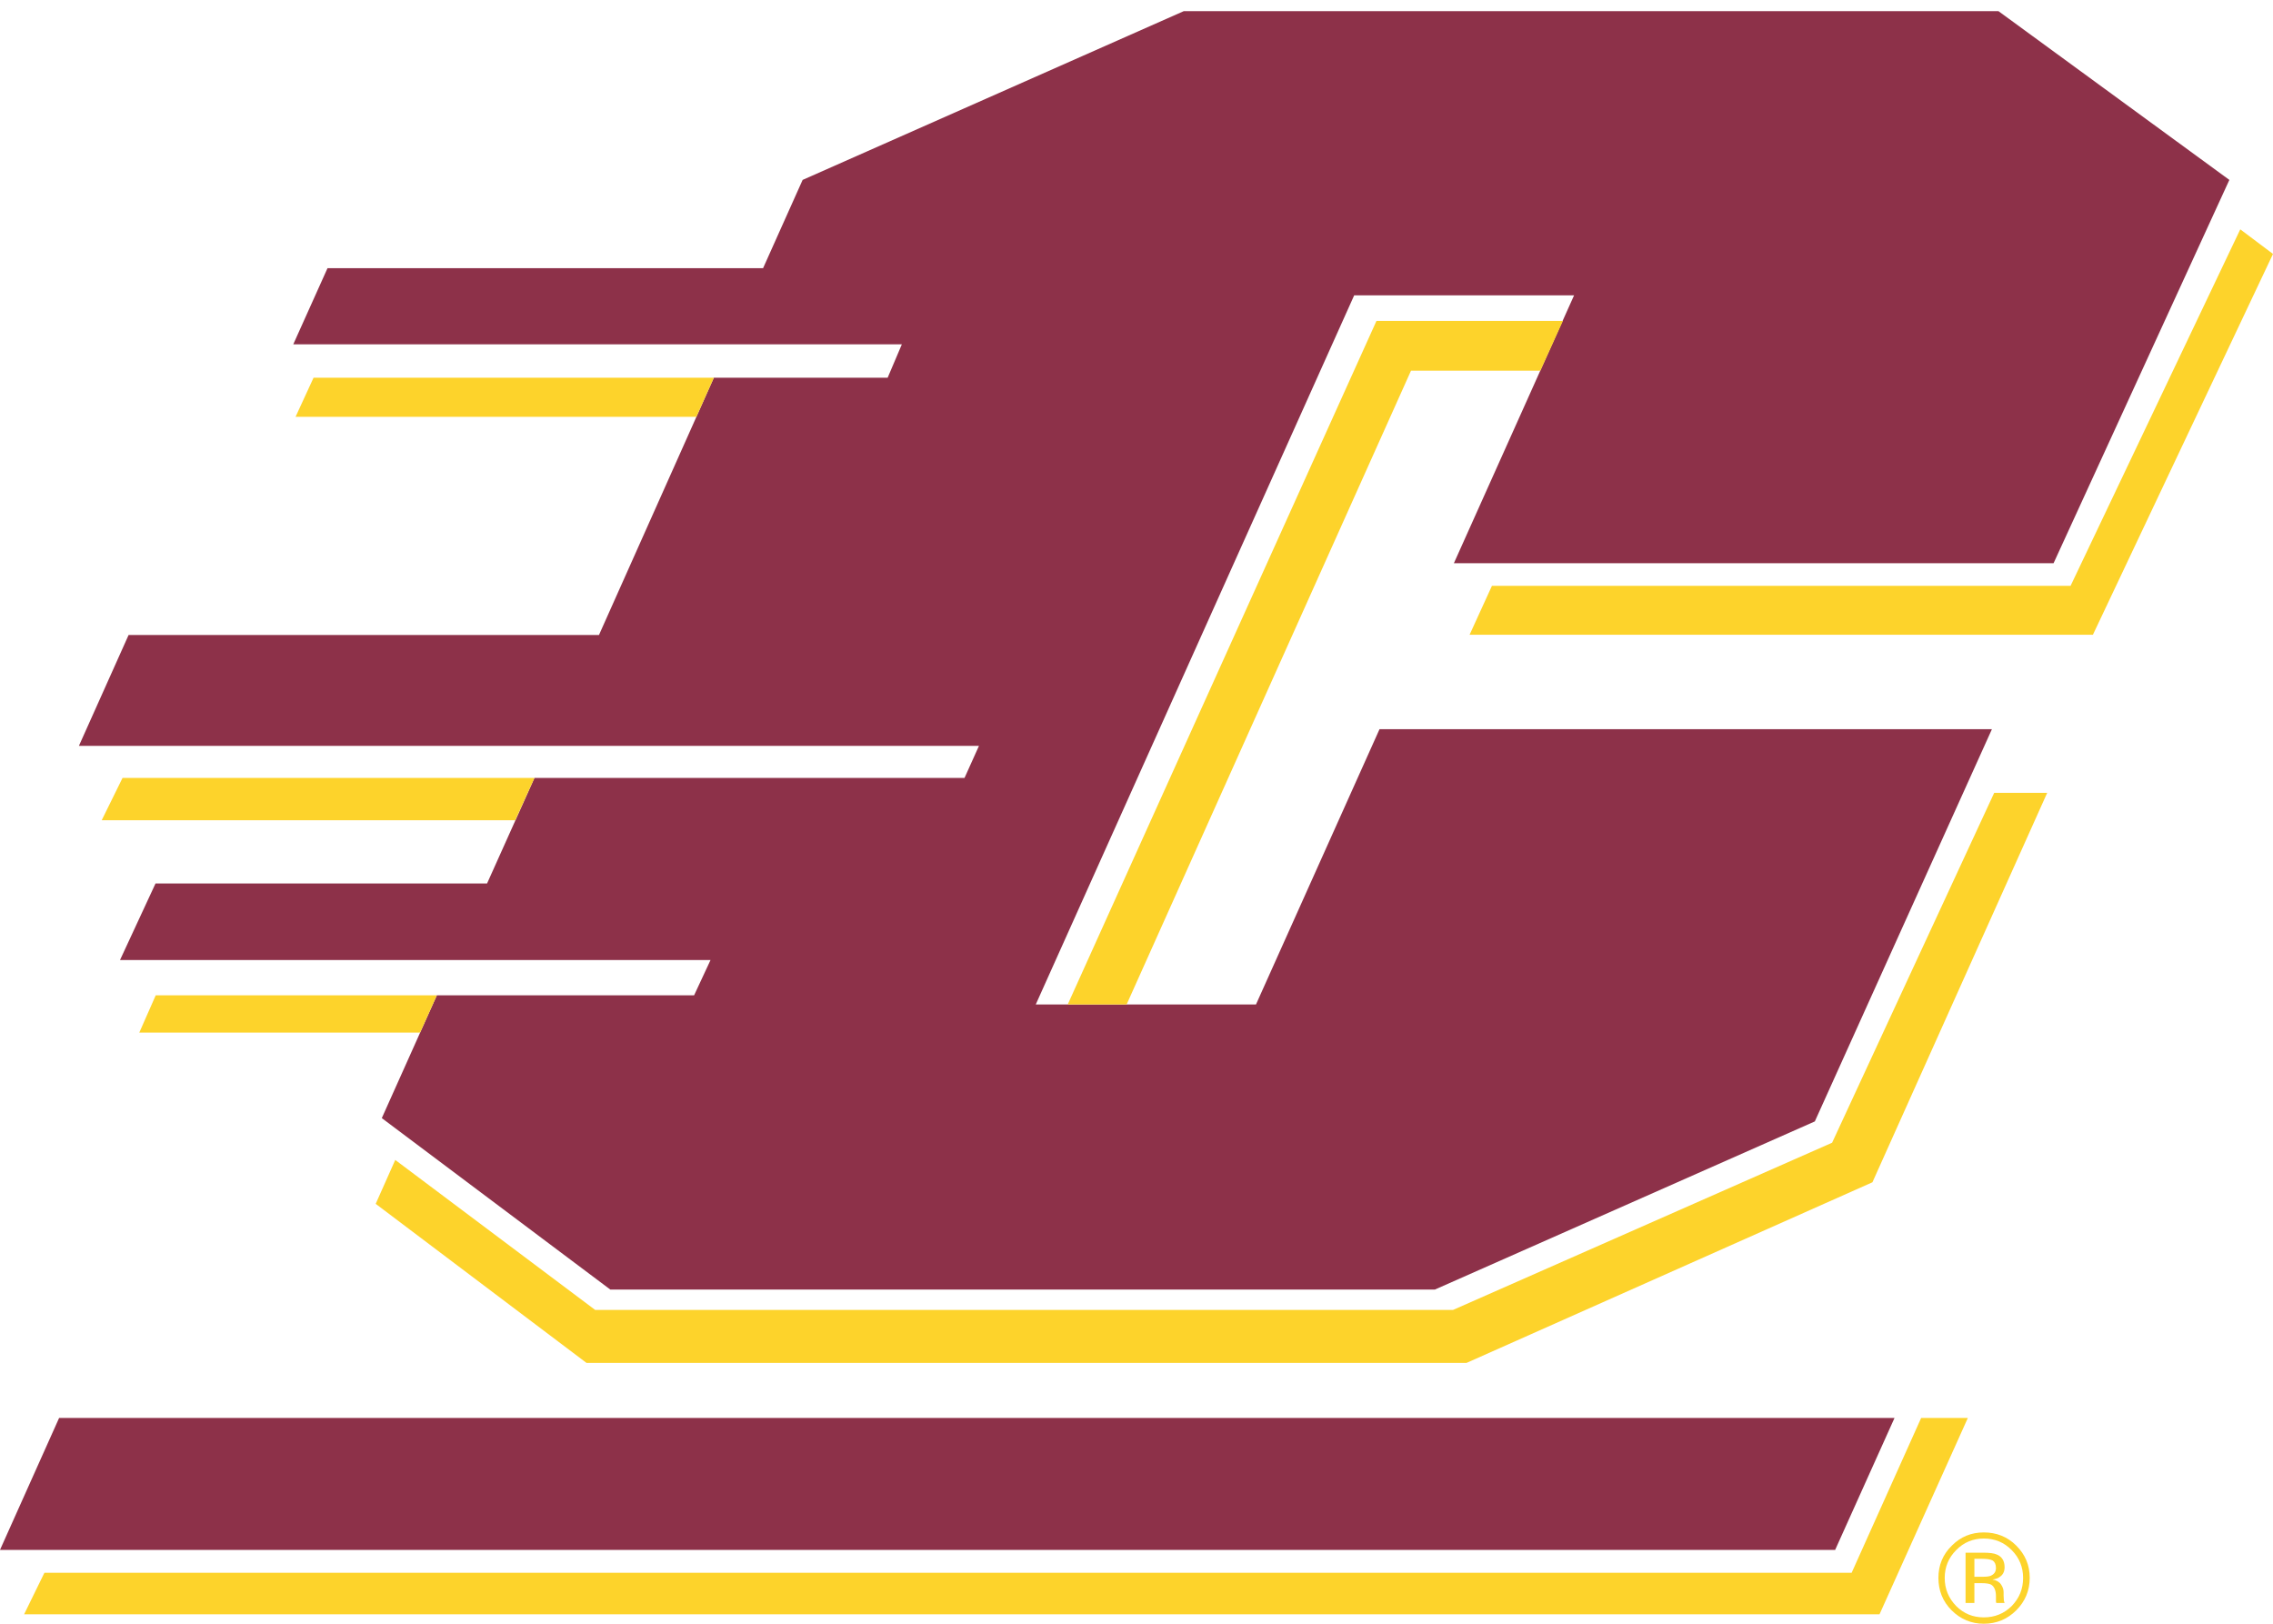 <?xml version="1.0" encoding="UTF-8"?>
<svg xmlns="http://www.w3.org/2000/svg" xmlns:xlink="http://www.w3.org/1999/xlink" width="35pt" height="25pt" viewBox="0 0 35 25" version="1.1">
<g id="surface1">
<path style=" stroke:none;fill-rule:nonzero;fill:rgb(55.294%,19.216%,28.627%);fill-opacity:1;" d="M 12.359 2.77 L 18.227 0.172 L 30.773 0.172 L 34.328 2.77 L 31.621 8.672 L 22.387 8.672 L 24.238 4.547 L 20.852 4.547 L 15.949 15.465 L 19.34 15.465 L 21.242 11.227 L 30.672 11.227 L 27.945 17.266 L 22.094 19.855 L 9.398 19.855 L 5.879 17.215 L 6.727 15.324 L 10.688 15.324 L 10.941 14.781 L 1.848 14.781 L 2.395 13.602 L 7.5 13.602 L 8.23 11.977 L 14.852 11.977 L 15.074 11.484 L 1.215 11.484 L 1.98 9.777 L 9.223 9.777 L 10.992 5.816 L 13.668 5.816 L 13.887 5.301 L 4.516 5.301 L 5.043 4.129 L 11.75 4.129 Z M 12.359 2.77 "/>
<path style=" stroke:none;fill-rule:nonzero;fill:rgb(55.294%,19.216%,28.627%);fill-opacity:1;" d="M 0.91 21.832 L 29.172 21.832 L 28.258 23.863 L 0 23.863 Z M 0.91 21.832 "/>
<path style=" stroke:none;fill-rule:nonzero;fill:rgb(99.216%,82.745%,16.863%);fill-opacity:1;" d="M 0.684 24.215 L 0.371 24.855 L 28.941 24.855 L 30.301 21.832 L 29.582 21.832 L 28.512 24.215 Z M 0.684 24.215 "/>
<path style=" stroke:none;fill-rule:nonzero;fill:rgb(99.216%,82.745%,16.863%);fill-opacity:1;" d="M 30.707 12.207 L 31.523 12.207 L 28.832 18.203 L 22.582 20.984 L 9.031 20.984 L 5.785 18.535 L 6.086 17.859 L 9.164 20.168 L 22.375 20.168 L 28.211 17.594 Z M 30.707 12.207 "/>
<path style=" stroke:none;fill-rule:nonzero;fill:rgb(99.216%,82.745%,16.863%);fill-opacity:1;" d="M 6.727 15.324 L 2.398 15.324 L 2.145 15.898 L 6.469 15.898 Z M 6.727 15.324 "/>
<path style=" stroke:none;fill-rule:nonzero;fill:rgb(99.216%,82.745%,16.863%);fill-opacity:1;" d="M 1.887 11.977 L 8.23 11.977 L 7.934 12.629 L 1.566 12.629 Z M 1.887 11.977 "/>
<path style=" stroke:none;fill-rule:nonzero;fill:rgb(99.216%,82.745%,16.863%);fill-opacity:1;" d="M 4.828 5.816 L 4.551 6.418 L 10.723 6.418 L 10.992 5.816 Z M 4.828 5.816 "/>
<path style=" stroke:none;fill-rule:nonzero;fill:rgb(99.216%,82.745%,16.863%);fill-opacity:1;" d="M 16.441 15.465 L 17.348 15.465 L 21.727 5.707 L 23.719 5.707 L 24.066 4.941 L 21.195 4.941 Z M 16.441 15.465 "/>
<path style=" stroke:none;fill-rule:nonzero;fill:rgb(99.216%,82.745%,16.863%);fill-opacity:1;" d="M 22.973 9.02 L 22.629 9.773 L 32.227 9.773 L 35 3.91 L 34.496 3.531 L 31.883 9.02 Z M 22.973 9.02 "/>
<path style=" stroke:none;fill-rule:nonzero;fill:rgb(99.216%,82.745%,16.863%);fill-opacity:1;" d="M 30.684 24.027 C 30.648 24.008 30.594 24 30.516 24 L 30.402 24 L 30.402 24.277 L 30.523 24.277 C 30.582 24.277 30.625 24.273 30.652 24.262 C 30.707 24.238 30.734 24.199 30.734 24.141 C 30.734 24.086 30.715 24.047 30.684 24.027 M 30.535 23.906 C 30.633 23.906 30.703 23.914 30.746 23.934 C 30.824 23.965 30.867 24.031 30.867 24.129 C 30.867 24.199 30.84 24.25 30.789 24.281 C 30.766 24.301 30.727 24.312 30.68 24.32 C 30.738 24.328 30.785 24.355 30.812 24.395 C 30.84 24.434 30.852 24.477 30.852 24.516 L 30.852 24.57 C 30.852 24.59 30.855 24.609 30.855 24.629 C 30.855 24.648 30.859 24.66 30.863 24.668 L 30.867 24.68 L 30.738 24.68 C 30.738 24.676 30.738 24.672 30.738 24.672 C 30.738 24.668 30.734 24.664 30.734 24.66 L 30.734 24.574 C 30.734 24.488 30.707 24.426 30.66 24.398 C 30.633 24.383 30.582 24.375 30.508 24.375 L 30.402 24.375 L 30.402 24.68 L 30.266 24.68 L 30.266 23.906 Z M 30.121 23.867 C 30.004 23.984 29.945 24.129 29.945 24.293 C 29.945 24.465 30.004 24.605 30.121 24.727 C 30.238 24.844 30.379 24.902 30.547 24.902 C 30.715 24.902 30.859 24.844 30.977 24.727 C 31.094 24.605 31.152 24.465 31.152 24.293 C 31.152 24.129 31.094 23.984 30.977 23.867 C 30.859 23.746 30.715 23.688 30.547 23.688 C 30.383 23.688 30.238 23.746 30.121 23.867 M 31.047 24.793 C 30.91 24.93 30.742 25 30.547 25 C 30.355 25 30.188 24.93 30.051 24.793 C 29.914 24.656 29.848 24.488 29.848 24.293 C 29.848 24.102 29.914 23.934 30.055 23.797 C 30.191 23.66 30.355 23.594 30.547 23.594 C 30.742 23.594 30.91 23.66 31.047 23.797 C 31.184 23.934 31.254 24.098 31.254 24.293 C 31.254 24.488 31.184 24.656 31.047 24.793 "/>
</g>
</svg>
